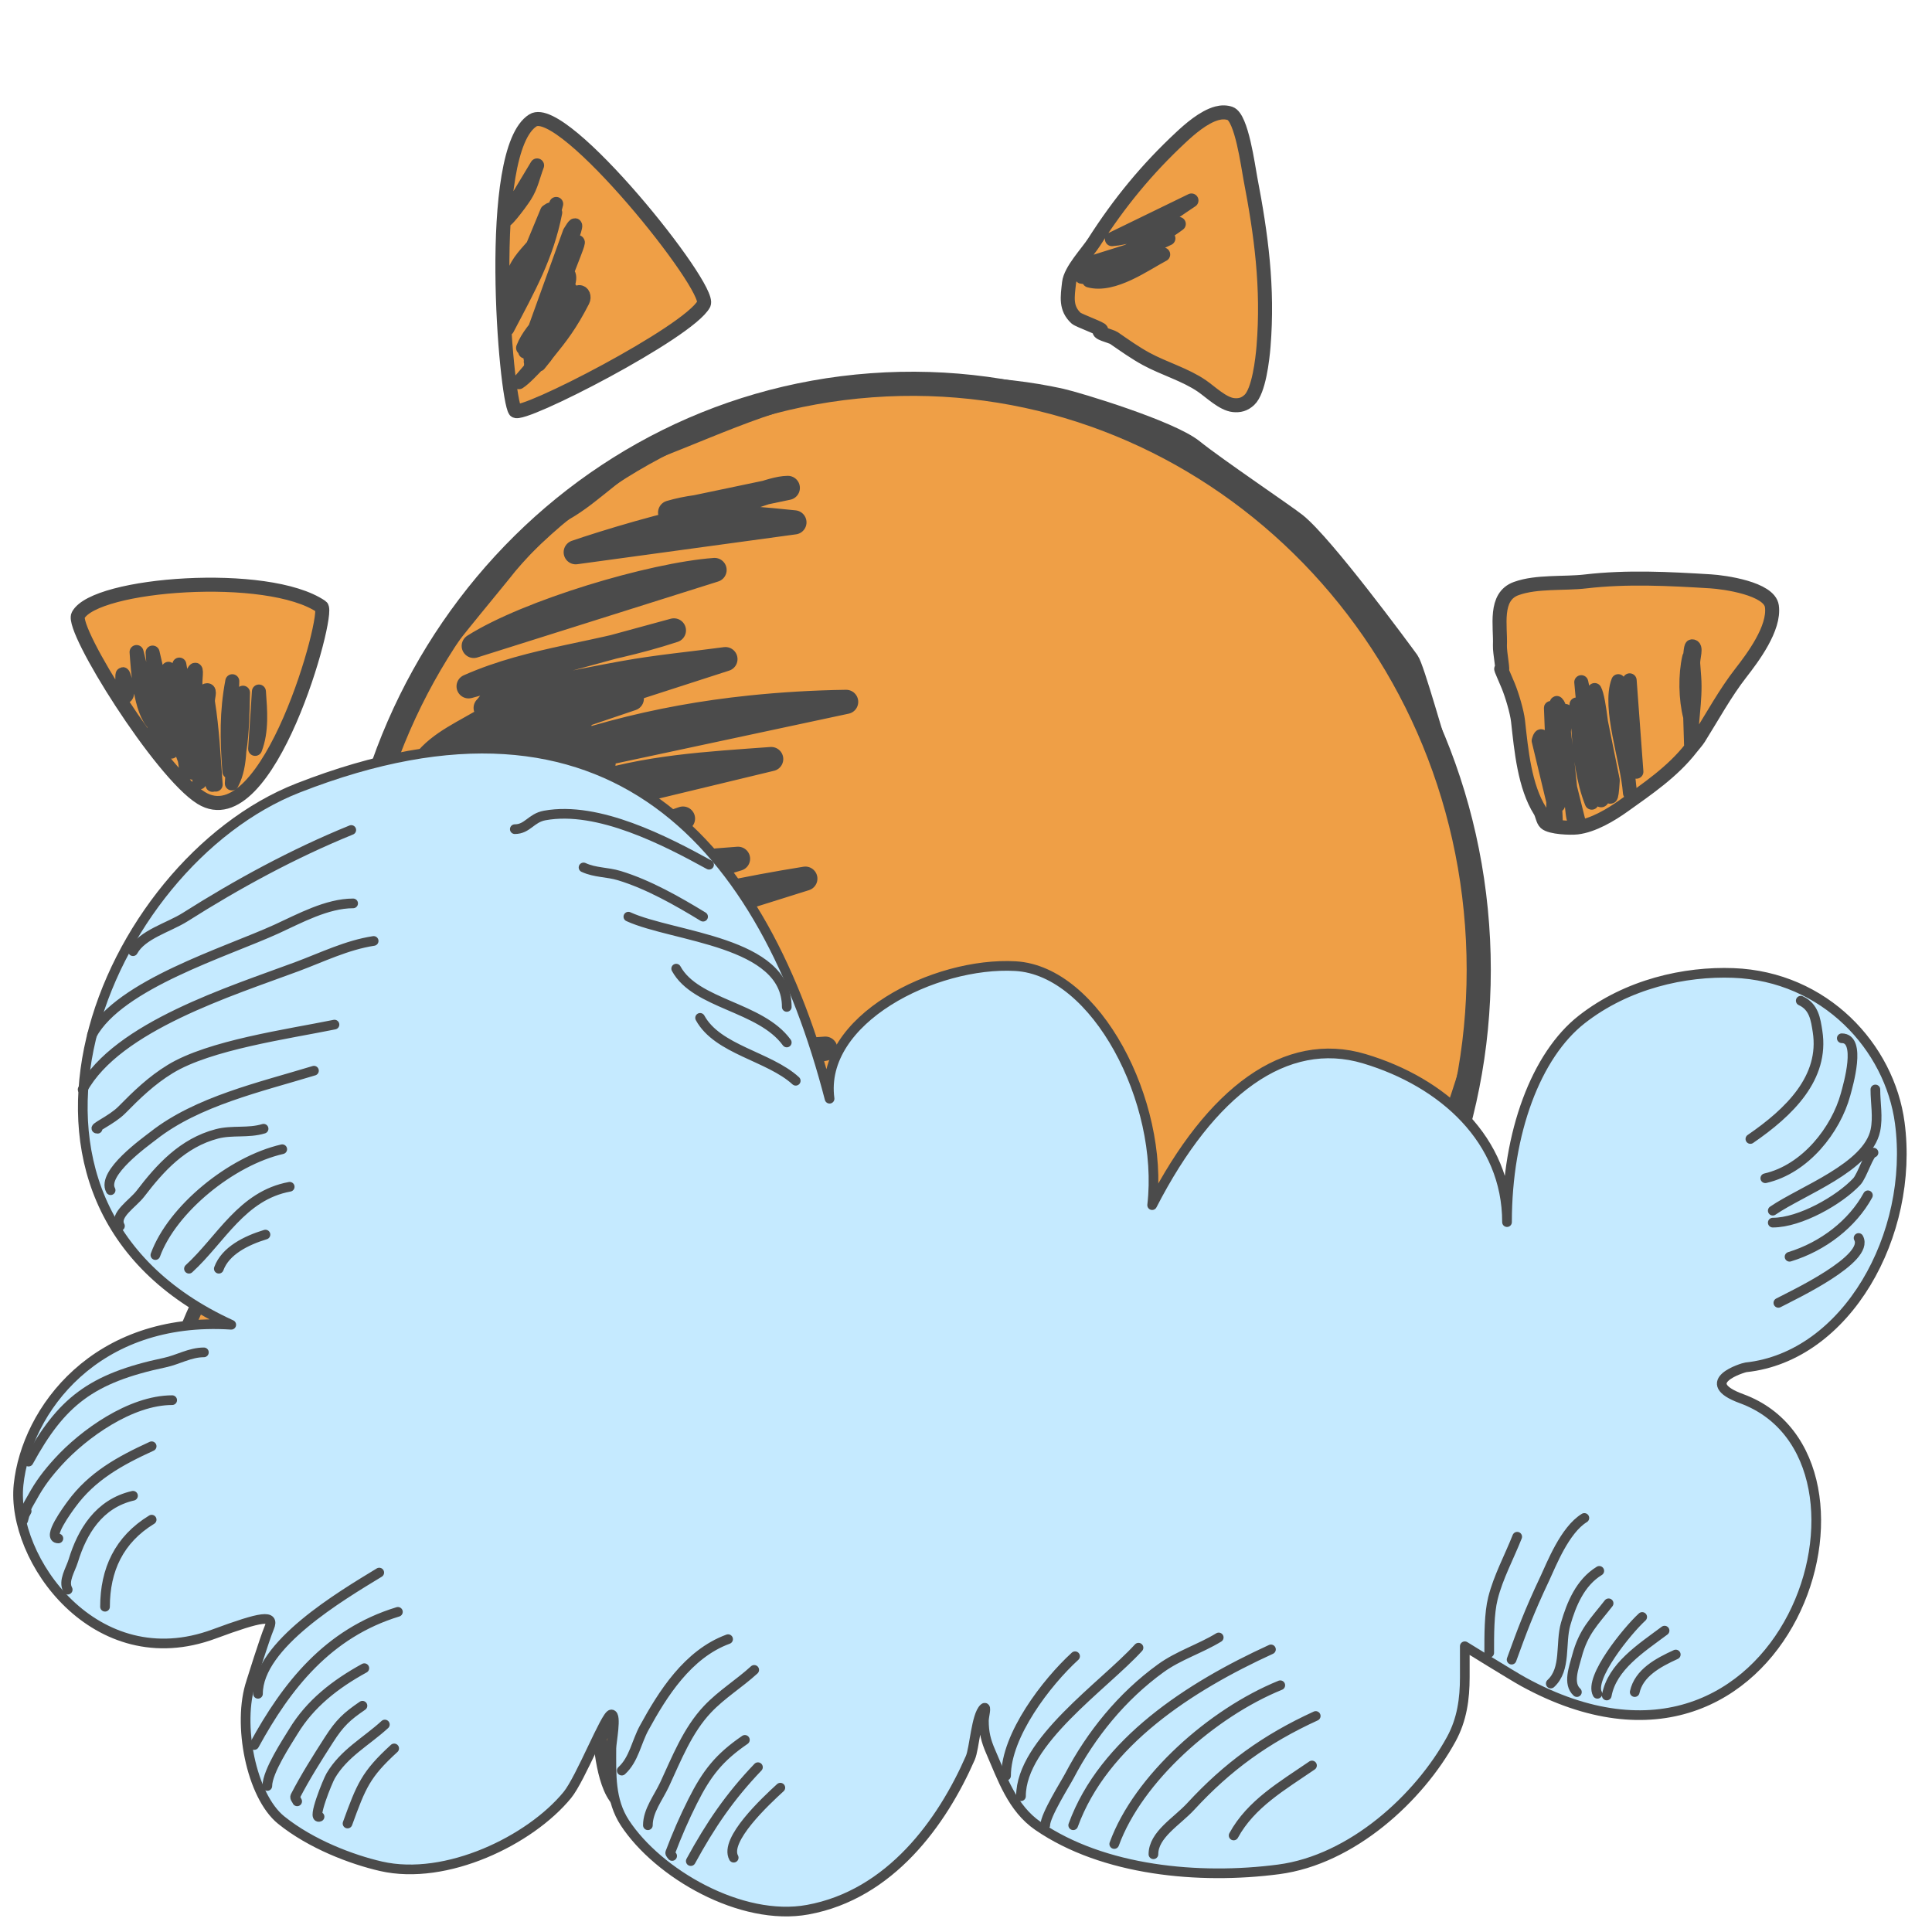 <?xml version="1.0" encoding="UTF-8" standalone="no"?>
<!DOCTYPE svg PUBLIC "-//W3C//DTD SVG 1.1//EN" "http://www.w3.org/Graphics/SVG/1.1/DTD/svg11.dtd">
<!-- Created with Vectornator (http://vectornator.io/) -->
<svg height="100%" stroke-miterlimit="10" style="fill-rule:nonzero;clip-rule:evenodd;stroke-linecap:round;stroke-linejoin:round;" version="1.1" viewBox="0 0 400 400" width="100%" xml:space="preserve" xmlns="http://www.w3.org/2000/svg" xmlns:vectornator="http://vectornator.io" xmlns:xlink="http://www.w3.org/1999/xlink">
<defs/>
<g id="Слой-1" vectornator:layerName="Слой 1">
<g opacity="1" vectornator:layerName="Группа 1">
<path d="M251.971 23.452C249.169 24.197 246.198 26.854 244.501 28.434C237.451 35.002 231.722 41.976 226.509 50.141C225.12 52.316 221.629 55.912 221.334 58.557C221.006 61.499 220.569 63.818 222.813 65.891C223.283 66.325 228.396 68.186 227.962 68.347C226.592 68.856 230.03 69.576 230.621 69.983C232.837 71.508 234.983 73.049 237.344 74.331C240.989 76.309 245.433 77.57 248.85 79.921C250.649 81.16 253.168 83.642 255.378 83.871C256.628 84 257.652 83.746 258.666 82.801C260.628 80.974 261.381 74.442 261.602 71.715C262.59 59.516 261.125 48.629 258.868 36.885C258.407 34.487 257.068 24.31 254.679 23.489C253.841 23.201 252.906 23.204 251.971 23.452ZM246.68 41.506C241.345 45.003 236.696 49.036 230.215 49.514L246.68 41.506ZM244.058 46.366C241.718 48.124 239.161 49.526 236.676 51.046L237.051 50.9L241.905 49.36C240.034 50.188 236.267 52.236 232.613 53.59C232.145 53.857 231.712 54.196 231.242 54.459C230.345 54.963 221.361 58.848 224.73 56.712L228.608 54.653C228.069 54.72 227.644 54.617 227.167 54.582C226.852 54.627 226.567 54.804 226.247 54.828L226.948 54.599C226.5 54.549 225.933 54.688 225.562 54.523L233.438 52.052L244.058 46.366ZM240.826 52.689C237.064 54.67 230.507 59.456 225.493 58.073L240.826 52.689ZM259.52 316.673C256.831 316.261 215.141 334.494 215.065 336.551C215.018 337.845 220.13 343.821 226.645 349.875C227.252 348.926 228.028 347.911 228.094 347.819C228.186 347.689 228.304 347.573 228.397 347.442L226.57 345.864C225.804 346.317 224.971 346.802 224.641 346.656C223.912 346.332 224.725 345.751 225.745 345.157L223.389 343.145C227.029 340.837 228.779 339.285 232.985 337.061C233.482 336.798 234.753 336.345 234.687 336.936C234.412 339.403 229.428 342.595 227.808 343.941C227.358 344.315 226.487 344.724 225.745 345.157L226.57 345.864C227.721 345.182 228.879 344.384 229.151 344.197C230.575 343.219 231.799 342.181 233.275 340.998C233.38 340.879 233.473 340.738 233.579 340.621C234.201 339.935 235.835 339.037 235.835 339.037C235.835 339.037 234.188 340.266 233.275 340.998C231.527 342.984 229.951 345.256 228.397 347.442L230.635 349.345C232.983 347.768 235.442 345.84 235.978 345.465C236.647 344.998 237.248 344.471 237.85 343.91C238.037 343.736 238.645 343.308 238.483 343.508C237.739 344.433 234.374 347.702 231.87 350.376L233.05 351.412C235.09 349.999 236.964 348.346 239.073 347.01C239.676 346.627 240.996 345.403 241.052 346.155C241.183 347.933 236.142 350.613 234.581 352.716L235.11 353.15C236.944 352.503 242.776 347.8 243.158 347.772C244.338 347.685 241.833 349.866 241.065 350.821C240.78 351.174 239.092 353.662 237.881 355.545L239.056 356.522C240.675 355.531 242.309 354.231 243.253 353.554C243.749 353.198 244.988 352.048 244.844 352.669C244.722 353.194 240.81 357.867 240.93 357.979C241.815 358.796 247.11 351.97 243.868 357.407C243.383 358.222 243.058 358.767 242.711 359.679L239.056 356.522C238.161 357.07 237.24 357.726 236.541 357.593C236.389 357.564 237.361 356.353 237.881 355.545L235.11 353.15C234.823 353.251 233.903 354.005 233.891 353.831C233.866 353.492 234.291 353.107 234.581 352.716L233.05 351.412C232.514 351.783 232.059 352.291 231.481 352.591C231.241 352.715 230.86 352.967 230.532 353.192C237.271 358.893 244.839 364.114 250.588 364.71C251.703 364.825 252.405 365.397 253.647 365.016C256.087 364.266 258.678 334.167 259.437 331.271C259.631 330.533 261.791 317.022 259.52 316.673ZM231.87 350.376L230.635 349.345C229.61 350.033 228.592 350.657 227.779 351.032C228.443 351.631 229.195 352.057 229.885 352.649C230.171 352.159 231.008 351.296 231.87 350.376ZM222.31 337.494C222.266 336.9 223.401 337.414 223.957 337.373C225.622 337.25 227.287 337.127 228.952 337.004C228.25 337.056 223.483 337.356 223.324 337.774C223.304 337.826 223.397 337.839 223.387 337.887C223.864 337.848 224.422 337.782 224.722 338.025C225.321 338.509 225.461 339.36 226.629 339.184C227.263 339.088 223.117 339.311 223.387 337.887C222.833 337.933 222.344 337.959 222.31 337.494ZM127.239 325.128C126.314 324.99 125.191 325.001 124.355 325.695C120.308 329.059 123.493 351.541 124.009 357.68C123.013 357.405 125.137 355.782 125.854 355.004C126.197 354.632 126.946 354.061 128.19 353L125.499 354.676C127.346 353.505 127.68 353.303 129.797 351.582C128.842 352.379 129.055 352.262 128.19 353L131.464 350.987C133.733 348.517 136.206 346.029 138.536 345.857C139.184 345.81 137.455 346.583 136.968 347.036C136.336 347.625 135.695 348.197 135.053 348.773L139.221 346.161C137.693 350.179 130.842 354.155 127.635 356.704C127.595 356.736 125.078 358.91 124.177 359.204C124.514 363.409 125.604 373.358 130.235 373.998C139.49 375.277 155.579 360.912 160.114 353.305C161.83 350.426 168.927 344.766 165.585 340.673C161.123 335.21 145.317 329.332 138.66 328.067C135.558 327.477 130.871 323.73 129.131 325.343C128.907 325.551 128.163 325.266 127.239 325.128ZM124.009 357.68C124.02 357.809 124.053 358.271 124.061 358.385C124.07 358.508 124.149 358.831 124.16 358.969C124.253 358.59 124.659 358.003 125.461 357.16C124.93 357.418 124.363 357.778 124.009 357.68ZM137.336 334.072L126.253 342.451C129.011 339.025 133.597 336.01 137.336 334.072ZM136.994 338.41L125.555 346.46C129.255 343.386 133.699 341.605 137.704 339.066L125.555 346.46C129.011 342.167 132.587 341.203 136.994 338.41ZM136.651 351.727C134.879 356.388 129.349 358.488 126.383 362.172L136.651 351.727ZM53.975 248.476C48.266 252.507 37.988 275.662 36.009 282.528C35.772 283.351 35.491 284.33 35.161 285.249L42.291 280.884C41.636 281.059 41.041 281.156 41.002 280.624L47.312 276.378L47.367 276.374L52.783 272.726C51.411 273.164 50.08 273.71 48.9 273.957C48.422 274.057 47.906 274.051 47.417 274.067C45.707 275.805 43.919 277.484 41.86 278.789L47.033 274.095C46.979 274.098 46.922 274.103 46.868 274.107C46.535 274.132 45.547 274.204 45.88 274.18C46.375 274.143 46.811 273.95 47.295 273.898L49.622 271.777C48.876 271.832 48.117 271.888 47.371 271.943C46.816 271.984 45.169 272.106 45.724 272.065C50.665 271.7 55.58 269.77 60.143 267.752L56.043 270.536C58.056 270.145 59.968 269.941 60.355 270.631C60.719 271.28 59.099 271.25 58.431 271.482C56.622 272.112 54.775 272.223 52.998 272.651C54.411 272.216 55.839 271.938 57.111 272.288C57.352 272.355 56.707 272.588 56.478 272.69C55.505 273.12 54.586 273.594 53.592 273.966C53.278 274.083 50.846 275.085 48.498 275.995C49.238 275.692 50.969 275.125 52.271 274.772C53.527 274.679 50.928 277.161 49.849 277.845C48.422 278.749 45.722 280.576 42.884 282.199L49.875 278.198C48.593 279.79 38.361 286.187 37.008 285.586L42.884 282.199C40.111 283.784 37.227 285.102 35.166 285.308C33.764 289.222 32.279 293.514 37.626 295.465C40.535 296.527 78.344 289.365 80.121 280.457C80.927 276.419 59.531 244.553 53.975 248.476ZM56.043 270.536C53.794 270.973 51.407 271.646 50.72 271.696C50.374 271.722 50.023 271.748 49.677 271.773C49.667 271.784 49.632 271.767 49.622 271.777C48.978 272.474 48.332 273.135 47.675 273.811C49.418 273.609 51.112 273.12 52.783 272.726C52.823 272.713 52.848 272.672 52.888 272.659L56.043 270.536ZM59.051 257.436C63.85 258.099 50.695 262.01 48.692 262.158L59.051 257.436ZM58.999 265.71C55.962 267.635 51.794 269.431 48.254 269.692L58.999 265.71ZM38.517 121.188C27.741 121.753 17.918 124.074 16.18 127.384C14.641 130.315 33.192 159.993 41.653 165.204C55.585 173.785 68.376 126.872 66.551 125.619C61.006 121.812 49.294 120.623 38.517 121.188ZM28.276 134.999L31.893 149.619C31.846 148.753 31.762 147.9 31.758 147.03L30.673 140.552C31.744 142.465 31.747 144.735 31.758 147.03L33.017 154.38C32.257 153.023 32.029 151.501 31.919 149.971C29.017 147.063 28.579 139.099 28.276 134.999ZM31.596 135.109L34.274 146.726C34.258 145.165 34.263 143.58 34.151 142.068L34.849 149.283L35.573 152.36C35.365 152.169 35.257 151.801 35.073 151.57L35.481 155.616C34.892 154.12 34.784 152.466 34.632 150.835C32.156 146.864 31.906 139.314 31.596 135.109ZM37.133 137.595L39.528 151.36C37.023 151.545 36.364 140.903 37.133 137.595ZM34.88 138.47L39.776 159.966C39.265 159.74 38.827 158.635 38.391 157.647L38.788 160.039C38.452 159.187 38.429 158.256 38.259 157.361C36.29 152.481 35.12 141.73 34.88 138.47ZM25.599 139.863C26.209 141.55 26.521 143.375 26.414 141.93C26.359 141.178 26.599 144.341 25.916 144.152C25.47 144.029 25.016 138.249 25.599 139.863ZM40.256 138.782C40.835 138.064 40.394 140.652 40.464 141.603C40.604 143.504 40.744 145.401 40.885 147.302C41.183 151.352 42.831 157.965 41.305 161.98L39.754 140.946C40.018 140.251 39.799 139.35 40.256 138.782ZM48.094 141.04L47.487 159.752C46.987 152.965 46.885 147.422 48.094 141.04ZM42.878 142.901C43.655 142.844 42.929 144.546 43.06 145.369C43.962 151.02 44.228 156.72 44.65 162.443L43.391 155.092C43.655 157.365 43.783 159.67 43.992 162.491L41.929 147.993C42.71 150.491 43.109 152.666 43.378 154.916L41.743 145.466C42.08 144.58 41.983 142.967 42.878 142.901ZM50.312 143.417C50.226 147.192 50.186 151.473 49.549 155.524C49.416 157.917 49.04 160.212 47.999 162.196L49.072 144.571C49.233 146.755 49.414 149.217 49.538 151.626L50.312 143.417ZM53.606 143.174C53.9 147.169 54.25 151.301 52.825 155.046L53.606 143.174ZM110.344 24.917C100.329 31.16 104.716 82.409 106.663 85.031C107.857 86.637 142.573 68.815 145.713 62.952C147.488 59.637 116.606 21.013 110.344 24.917ZM111.198 34.247C110.363 36.441 109.998 38.517 108.684 40.576C107.578 42.308 103.919 47.071 104.659 45.126L111.198 34.247ZM115.153 42.225C114.721 44.083 114.057 45.91 113.406 47.73L114.953 44.013C113.17 53.06 109.484 59.59 105.027 68.079L109.526 57.232C108.54 59.447 106.782 63.394 107.242 62.185L115.153 42.225ZM113.968 43.376C114.048 43.415 113.963 43.695 113.662 44.462C112.206 48.168 108.558 59.011 105.318 63.036L109.955 51.824L106.194 57.714C106.497 55.001 108.535 52.963 110.329 50.911L113.28 43.781C113.649 43.548 113.888 43.338 113.968 43.376ZM118.958 46.671C120.149 45.775 113.694 60.998 113.251 62.097C112.358 64.312 111.456 66.475 110.535 68.677L117.959 48.103C118.48 47.23 118.787 46.799 118.958 46.671ZM119.598 50.109C119.741 50.112 119.536 50.761 118.934 52.344C118.44 53.645 117.87 55.064 117.358 56.418C118.386 57.019 117.685 59.168 116.481 61.74C116.694 61.496 117.006 61.217 117.198 60.979L116.389 61.983C114.204 66.559 110.461 72.403 109.888 74.868L111.207 71.049C110.724 72.064 110.343 73.198 109.836 74.163L112.647 66.631L110.17 69.708L109.346 72.014C108.239 73.389 108.877 72.702 109.32 71.661C109.579 71.052 109.812 70.444 110.069 69.834L108.299 72.032C109.178 69.721 111.086 67.483 113.105 65.356L115.644 58.612L116.509 56.126C116.534 56.124 116.54 56.123 116.564 56.122L118.224 51.687C118.971 50.759 119.454 50.107 119.598 50.109ZM118.112 59.907C118.491 65.047 112.975 71.803 109.94 75.573L118.112 59.907ZM119.866 60.486C120.711 60.424 121.056 61.485 120.659 62.259C118.081 67.29 116.152 69.731 113.504 73.007C113.106 73.482 112.964 73.795 112.547 74.259C112.19 74.699 111.984 74.959 111.587 75.452L111.928 74.836C110.247 76.637 108.497 78.456 107.442 79.125L113.388 72.188L119.866 60.486ZM315.934 239.431C312.756 240.243 298.667 281.278 298.46 283.135C298.038 286.919 298.945 288.893 301.645 289.821C301.645 289.821 309.439 291.35 310.731 290.796C311.941 265.039 302.239 288.268 302.899 288.392C302.917 288.641 311.308 277.654 312.082 276.509C314.841 272.43 307.286 289.462 307.286 289.462L309.84 290.916C309.84 290.916 323.854 291.756 330.972 290.662L329.547 287.813C329.19 288.02 328.812 288.229 328.568 288.004C328.415 287.862 328.892 287.192 329.03 286.788L328.2 285.255C326.959 286.731 325.122 288.827 324.286 288.32C324.092 288.201 324.193 287.79 324.23 287.556C324.485 285.932 325.504 284.006 326.644 282.12L326.58 282.007C325.327 283.774 320.956 290.07 320.659 289.539C320.105 288.55 324.197 281.32 324.694 280.374C324.799 280.173 324.43 278.93 324.558 278.655C323.775 280.366 321.978 284.766 320.285 283.737C320.171 283.668 319.806 290.888 319.024 290.166C318.808 289.966 316.13 289.777 316.1 289.343C315.784 289.792 318.193 281.452 317.918 281.93C317.417 282.798 312.944 290.886 312.975 289.863C313.011 288.647 314.68 289.396 314.94 288.188C312.554 291.243 310.822 289.831 310.822 289.831C312.016 287.479 319.401 276.291 319.401 276.291C319.546 275.972 317.502 288.93 317.502 288.93C317.502 288.931 325.368 279.022 325.274 279.267C325.268 279.284 325.236 279.371 325.228 279.389L326.58 282.007C326.805 281.69 327.31 280.973 327.381 280.884C328.047 280.056 329.536 278.343 328.869 279.171C328.102 280.124 327.523 280.667 326.644 282.12L328.2 285.255C328.577 284.805 329.173 284.174 329.321 283.99C329.357 283.946 333.679 279.499 333.69 279.647C333.715 279.985 329.551 285.271 329.03 286.788L329.547 287.813C330.934 287.011 337.605 280.481 336.781 284.027C336.612 284.756 331.583 289.191 331.414 289.921C331.362 290.146 331.294 290.358 331.242 290.583C334.02 290.151 337.072 289.854 339.488 289.384C342.299 288.838 349.484 285.963 349.893 282.296C350.385 277.885 321.852 239.988 317.945 239.755C317.281 239.716 316.61 239.259 315.934 239.431ZM305.013 275.965L301.056 288.199C299.549 284.375 303.275 279.518 305.013 275.965ZM321.017 120.737C318.548 120.852 316.12 121.061 313.924 121.851C309.272 123.525 310.717 129.639 310.542 133.62C310.475 135.141 311.387 139.455 310.851 138.559C310.54 138.04 311.673 140.565 312.263 141.999C313.023 143.843 314.074 147.335 314.292 149.293C314.961 155.329 315.637 162.798 318.866 167.919C319.297 168.602 319.418 169.869 319.986 170.377C321.059 171.336 325.166 171.469 326.512 171.313C329.816 170.929 333.519 168.718 336.171 166.82C341.031 163.343 346.311 159.792 350.136 154.861L349.938 148.437C348.974 144.737 348.884 139.737 349.742 136.046L349.808 137.695C349.893 136.191 350.03 133.839 350.295 133.819C351.405 133.737 350.472 136.215 350.56 137.403C350.63 138.354 350.697 139.273 350.768 140.223C351.13 145.139 349.94 149.972 350.187 154.799C350.705 154.126 351.293 153.522 351.75 152.793C354.525 148.364 357.202 143.461 360.416 139.335C362.888 136.161 367.488 130.039 366.848 125.51C366.326 121.82 356.979 120.533 354.16 120.361C345.469 119.83 336.844 119.383 328.276 120.379C325.975 120.646 323.485 120.622 321.017 120.737ZM327.385 141.239L331.901 162.055C332.299 167.46 330.797 166.386 330.228 161.823C329.407 155.238 327.877 147.9 327.385 141.239ZM335.042 141.029L337.467 164.184C336.969 157.436 332.943 146.546 335.042 141.029ZM337.402 140.855L338.797 159.774C338.357 153.799 336.05 146.676 337.402 140.855ZM330.155 142.866C330.654 143.758 331.08 146.369 331.472 149.503L333.906 161.552C333.336 171.185 332.574 158.307 331.472 149.503L330.155 142.866ZM322.351 145.568C322.831 146.012 323.265 147.788 323.622 150.082C323.832 149.09 323.875 148.296 324.128 147.209L323.79 151.606C324.32 155.536 324.691 159.155 325.074 163.031L326.801 169.992C326.931 171.749 325.883 169.844 325.757 169.301C325.541 168.37 325.296 165.278 325.074 163.031L323.418 156.3L322.927 162.362L322.585 166.7C321.97 162.071 322.232 158.172 322.869 154.096L322.087 150.963C321.967 149.349 322.274 147.86 322.403 146.273C322.422 146.036 322.182 145.412 322.351 145.568ZM326.41 145.978L329.556 166.185C327.748 161.598 327.192 156.582 326.831 151.677C326.787 151.083 326.744 150.508 326.701 149.914C326.604 148.607 326.314 144.671 326.41 145.978ZM321.111 146.723C321.059 146.01 321.253 148.182 321.272 148.897C321.295 149.763 321.278 150.627 321.298 151.494L322.109 169.984C321.683 168.62 321.623 168.766 321.594 167.481C321.582 166.969 321.601 166.458 321.591 165.946L318.565 153.35C318.666 153.084 319.021 151.448 319.553 153.277C320.703 157.236 321.149 161.212 321.539 165.241C321.447 160.653 321.402 156.082 321.298 151.494L321.111 146.723Z" fill="#ef9f46" fill-rule="nonzero" opacity="1" stroke="#4b4b4b" stroke-linecap="butt" stroke-linejoin="round" stroke-width="2.901" vectornator:layerName="Кривая 123"/>
<path d="M180.4 79.771C116.024 84.518 67.831 142.224 72.732 208.695C77.634 275.166 133.771 325.178 198.146 320.431C262.522 315.684 310.716 257.978 305.814 191.507C300.912 125.036 244.775 75.023 180.4 79.771ZM149.388 104.565C152.953 104.434 159.442 101.039 163.11 101.014L138.74 106.118C142.281 105.083 145.824 104.695 149.388 104.565ZM145.394 107.281C150.987 106.772 159.091 107.593 164.479 108.15L119.197 114.336C124.371 112.534 139.801 107.791 145.394 107.281ZM147.944 118.009L98.083 133.733C109.329 126.604 134.916 118.97 147.944 118.009ZM139.526 130.516L97.018 142.099C110.437 136.166 123.973 135.637 139.526 130.516ZM150.195 136.465L95.212 154.231C96.523 154.098 129.378 144.742 130.813 144.636L86.717 159.577C89.251 154.749 94.631 152.328 99.178 149.679C103.022 147.439 120.681 143.625 123.937 142.423L100.549 146.565C101.048 146.1 101.4 145.318 102.045 145.155C111.026 142.883 120.106 140.954 129.211 139.312C136.157 138.058 143.203 137.408 150.195 136.465ZM155.294 146.486C161.748 145.815 168.354 145.411 175.188 145.314L98.845 161.636C117.899 153.212 135.935 148.499 155.294 146.486ZM119.999 149.856L81.487 170.241C80.381 168.266 84.977 167.544 86.835 166.421C90.081 164.457 93.231 162.328 96.364 160.165C104.077 154.838 110.949 151.615 119.999 149.856ZM124.964 158.056L108.231 166.911C112.459 165.562 116.795 164.45 120.969 163.018C133.346 158.769 146.748 158.104 159.668 157.151L99.257 171.708L81.887 180.904C81.988 180.469 81.831 179.837 82.176 179.583C87.734 175.492 93.329 171.374 99.318 168.04C107.405 163.539 116.044 160.101 124.964 158.056ZM99.257 171.708L108.231 166.911C103.714 168.352 99.32 170.099 95.297 172.649L99.257 171.708ZM141.406 169.474L78.111 198.652C82.468 195.889 86.757 191.198 91.168 188.533C106.283 179.402 125.075 175.16 141.406 169.474ZM152.802 177.802L115.237 189.315L81.281 204.874C82.07 202.799 84.36 201.816 86.16 200.675C90.186 198.122 94.305 195.713 98.423 193.331C98.606 192.849 98.686 192.265 99.1 192.041C102.445 190.227 106.47 188.179 109.919 186.555C113.285 184.97 116.071 183.8 119.612 182.789C130.401 179.712 141.643 178.625 152.802 177.802ZM98.423 193.331C98.23 193.84 97.935 194.228 97.695 194.685L115.237 189.315L135.79 179.883C123.574 183.004 111.1 186.015 99.954 192.391C99.436 192.688 98.94 193.032 98.423 193.331ZM166.738 181.914L81.572 208.666C82.081 208.343 94.821 201.007 95.388 200.821C107.196 196.953 118.995 193.067 130.939 189.693C142.706 186.369 154.69 183.846 166.738 181.914ZM127.526 198.038L82.256 218.094C85.73 213.779 91.102 211.55 96.016 209.341C106.233 204.748 116.732 200.796 127.526 198.038ZM155.121 203.269L114.473 206.239L79.623 233.823C100.721 220.449 130.522 205.083 155.121 203.269ZM155.179 218.27C160.441 217.821 165.693 217.494 170.879 217.112L114.119 228.8L90.512 237.984C90.486 237.973 100.973 232.343 103.578 231.054C113.727 226.035 124.076 222.193 135.203 220.57L131.878 221.878C139.546 220.157 147.313 218.941 155.179 218.27ZM131.878 221.878C124.156 223.612 116.569 225.834 109.497 229.732L114.119 228.8L131.878 221.878ZM153.318 228.213L93.879 245.475C113.32 236.879 132.136 231.122 153.318 228.213ZM165.882 241.406L99.949 257.433C99.896 256.714 115.015 252.604 117.528 251.824C133.085 246.994 149.64 242.603 165.882 241.406ZM176.823 254.304L106.308 268.07C107.727 264.337 113.605 265.971 117.295 265.133C123.076 263.821 128.815 262.209 134.586 260.845C148.445 257.571 162.646 255.35 176.823 254.304ZM115.187 269.483C118.476 268.922 122.25 269.864 125.632 269.658L112.128 270.653C113.096 270.04 114.091 269.67 115.187 269.483ZM196.451 265.262C179.367 270.258 162.583 274.062 144.92 276.742C141.382 277.279 137.728 277.421 134.114 277.657L125.519 279.354C127.195 279.543 128.849 279.652 130.52 279.812L160.267 279.037C151.517 279.682 142.742 280.05 133.967 280.149C132.838 280.162 131.672 279.923 130.52 279.812L122.036 280.025L121.221 280.203C121.379 280.133 121.548 280.115 121.707 280.049L115.208 280.233C118.073 278.966 121.181 278.966 124.353 279.263C123.464 279.52 122.57 279.69 121.707 280.049L122.036 280.025L125.519 279.354C125.147 279.312 124.779 279.294 124.408 279.259C127.554 278.357 130.789 277.874 134.114 277.657L196.451 265.262ZM205.903 274.431C185.013 281.056 164.094 286.493 142.171 288.11L205.903 274.431ZM124.336 290.252C134.618 289.494 145.729 289.469 155.926 290.522L124.336 290.252ZM232.566 288.71C204.046 294.688 174.334 297.258 145.376 299.393L232.566 288.71ZM222.747 302.253C204.071 305.656 185.259 305.904 166.38 307.296L222.747 302.253Z" fill="#ef9f46" fill-rule="nonzero" opacity="1" stroke="#4b4b4b" stroke-linecap="butt" stroke-linejoin="round" stroke-width="5" vectornator:layerName="Кривая 122"/>
<path d="M103.997 118.422C106.506 115.105 113.524 107.656 116.882 105.755C123.157 102.204 128.749 95.609 135.623 92.989C149.448 87.718 164.556 80.163 179.597 79.906C192.953 79.678 206.462 79.508 219.707 82.448C223.065 83.194 242.289 89.019 247.132 92.928C251.805 96.701 266.355 106.503 268.502 108.236C274.241 112.869 290.151 134.49 291.805 136.764C292.9 138.27 297.251 154.075 299.094 159.573C305.251 177.943 308.266 199.495 304.757 219.058C303.987 223.352 292.665 256.769 285.196 266.642C282.035 270.82 272.083 283.737 270.357 286.257C266.619 291.714 258.851 297.041 253.113 299.228C249.546 300.588 246.542 303.866 242.829 305.282C236.146 307.83 230.456 313.31 223.368 314.833C218.505 315.879 214.082 317.829 209.199 318.879C202.099 320.404 179.759 321.906 176.04 321.635C169.406 321.151 163.817 317.712 157.479 316.305C155.436 315.851 153.676 313.851 151.651 313.293C144.631 311.356 137.263 308.216 131.693 303.262C129.708 301.496 122.894 296.4 121.476 295.139C116.628 290.827 99.634 275.921 98.118 272.834C95.767 268.05 91.138 264.808 88.43 260.438C81.554 249.342 79.631 239.914 76.836 227.446C74.246 215.89 72.002 204.825 71.701 192.96C71.479 184.221 74.582 175.069 76.466 166.719C77.457 162.33 86.876 140.6 90.783 134.897C92.788 131.969 103.384 119.232 103.997 118.422Z" fill="#ffffff" fill-opacity="0" fill-rule="nonzero" opacity="1" stroke="#4b4b4b" stroke-linecap="butt" stroke-linejoin="round" stroke-width="4.012" vectornator:layerName="Кривая 23"/>
</g>
</g>
<g id="Слой-2" vectornator:layerName="Слой 2">
<path d="M52.004 348.208C49.047 356.866 52.006 371.814 58.206 376.82C64.406 381.826 72.856 385.013 78.898 386.395C85.64 387.937 93.354 386.599 100.346 383.699C107.338 380.8 113.608 376.339 117.462 371.637C118.842 369.953 120.834 365.782 122.624 362.033C124.414 358.283 126.003 354.954 126.577 354.954C127.161 354.954 127.161 356.398 127.015 358.002C126.869 359.606 126.577 361.371 126.577 362.012C126.577 364.675 126.506 367.347 126.821 369.942C127.136 372.538 127.837 375.056 129.381 377.412C132.805 382.634 138.817 387.757 145.7 391.259C152.583 394.761 160.336 396.642 167.244 395.377C175.789 393.814 182.746 389.286 188.295 383.483C193.845 377.681 197.987 370.602 200.9 363.937C201.324 362.967 201.623 360.768 202.017 358.628C202.411 356.489 202.9 354.407 203.705 353.671C204.035 353.369 204.035 353.796 203.952 354.407C203.87 355.017 203.705 355.81 203.705 356.238C203.705 357.458 203.808 358.496 204.035 359.512C204.262 360.529 204.612 361.523 205.107 362.654C206.3 365.384 207.41 368.311 208.894 371.017C210.377 373.723 212.235 376.208 214.923 378.053C221.69 382.698 230.03 385.48 238.731 386.833C247.432 388.186 256.494 388.11 264.706 387.036C272.33 386.04 279.619 382.323 285.828 377.345C292.036 372.367 297.164 366.128 300.465 360.088C301.581 358.046 302.282 355.954 302.704 353.815C303.126 351.675 303.27 349.488 303.27 347.255L303.27 344.047L303.27 340.839C303.27 340.839 305.745 342.374 308.501 344.063C311.257 345.751 314.293 347.594 315.414 348.208C342.667 363.146 362.396 351.58 371.092 334.734C379.787 317.888 377.449 295.761 360.568 289.578C355.832 287.843 355.927 286.235 357.271 285.054C358.614 283.873 361.207 283.119 361.466 283.091C371.912 281.985 380.643 275.099 386.38 265.607C392.116 256.114 394.858 244.014 393.327 232.479C392.284 224.623 388.403 217.04 382.414 211.333C376.424 205.626 368.326 201.794 358.848 201.441C348.825 201.068 336.903 203.696 327.486 211.064C318.07 218.432 312.011 234.44 312.011 253.027C312.011 235.997 298.766 224.074 282.48 219.201C266.195 214.327 250.704 225.863 238.542 249.511C241.019 228.139 226.948 200.978 210.252 200.028C193.556 199.078 169.548 211.08 171.754 227.476C158.287 175.499 126.753 137.673 61.703 163.143C21.485 178.89-7.723 248.845 47.878 274.277C19.833 272.455 5.473 291.951 3.845 307.38C2.218 322.808 19.801 347.383 44.306 338.307C54.309 334.603 56.861 334.283 55.779 336.902C54.696 339.521 51.996 348.208 51.996 348.208" fill="#c5eaff" fill-rule="nonzero" opacity="1" stroke="#4b4b4b" stroke-linecap="butt" stroke-linejoin="round" stroke-width="2.004" vectornator:layerName="Кривая 1"/>
<path d="M27.537 196.935C29.443 193.447 34.925 192.036 38.352 189.866C49.13 183.037 60.74 176.715 72.726 171.84M19.04 214.253C24.758 203.788 46.793 197.137 57.277 192.34C62.004 190.177 67.694 187.038 73.112 187.038M17.109 225.563C24.237 212.517 47.978 205.166 61.525 200.116C66.671 198.197 71.835 195.657 77.361 194.814M20.199 233.692C18.874 233.692 23.131 231.928 25.22 229.805C28.322 226.65 31.359 223.703 35.262 221.322C43.401 216.356 59.494 214.117 69.25 212.133M22.902 246.416C20.969 242.878 30.129 236.406 31.786 235.106C40.874 227.978 53.897 225.063 65.001 221.675M24.833 253.838C23.569 251.525 27.461 249.242 29.082 247.123C33.113 241.853 37.806 236.612 44.917 234.753C48.096 233.922 51.384 234.665 54.573 233.692M32.172 259.847C35.637 250.333 47.905 240.343 58.435 237.934M39.124 262.674C45.773 256.59 50.086 247.52 59.98 245.709M45.304 262.674C46.661 258.948 50.988 256.817 54.959 255.606M5.908 302.613C12.669 290.239 18.825 285.34 34.103 282.114C36.842 281.535 39.333 279.993 42.214 279.993M5.522 312.863C5.291 313.285 4.749 314.193 4.749 314.63C4.749 315.488 5.174 312.952 5.522 312.156C5.843 311.422 6.294 310.742 6.681 310.035C8.242 307.177 9.806 305.119 12.088 302.613C17.269 296.924 27.017 289.889 35.648 289.889M12.088 318.518C9.554 318.518 14.053 312.462 14.791 311.449C19.019 305.646 24.764 302.468 31.399 299.432M14.019 329.121C13.025 327.302 14.578 325.071 15.178 323.113C16.997 317.167 20.46 311.301 27.537 309.682M21.744 332.656C21.744 325.027 24.646 318.75 31.399 314.63M53.414 350.681C53.414 340.521 70.656 330.384 78.519 325.587M52.642 361.284C59.326 349.051 67.863 338.145 82.382 333.716M55.346 369.767C55.346 366.747 59.49 360.536 60.753 358.457C64.239 352.714 69.414 348.682 75.43 345.379M61.525 372.948C61.397 372.594 60.965 372.224 61.139 371.887C63.206 367.883 65.641 364.043 68.091 360.224C70.381 356.653 71.814 355.371 75.043 353.155M66.16 376.129C64.545 376.868 67.799 368.799 68.477 367.646C71.223 362.979 75.797 360.595 79.678 357.043M71.954 377.542C74.802 369.722 75.719 367.381 81.609 361.991M128.729 366.586C131.254 364.276 131.767 360.672 133.364 357.75C137.171 350.782 142.382 342.432 150.744 339.371M134.137 377.896C134.137 374.876 136.322 372.192 137.613 369.413C140.051 364.163 142.34 358.25 146.496 353.862C149.41 350.785 153.05 348.571 156.152 345.733M139.157 384.258C139.029 384.022 138.678 383.8 138.771 383.551C140.124 379.951 141.668 376.406 143.406 372.948C146.35 367.09 148.898 363.877 154.22 360.224M143.02 385.318C147.129 377.798 151.067 372.005 156.924 365.879M151.903 384.611C149.9 380.945 158.497 372.922 161.559 370.12M208.293 367.646C208.293 359.233 216.641 348.343 222.583 342.905M211.382 371.887C211.382 360.592 228.553 349.003 235.715 341.138M216.403 377.896C216.403 375.85 220.58 369.256 221.424 367.646C225.874 359.163 232.226 351.249 240.35 345.379C244.029 342.721 248.47 341.368 252.323 339.017M222.197 377.896C228.462 360.697 246.316 349.188 263.137 341.491M230.694 381.784C235.643 368.198 250.999 354.636 265.068 348.914M238.805 383.904C238.805 379.85 243.674 377.107 246.529 374.008C254.103 365.788 262.022 360.027 272.407 355.276M255.413 380.016C259.001 373.448 265.51 369.729 271.634 365.525M372.827 207.184C375.577 208.443 375.915 211.065 376.303 213.546C377.799 223.129 370.51 230.246 362.398 235.813M381.324 214.96C385.472 214.96 382.64 224.634 382.096 226.624C380.122 233.848 373.844 242.03 365.488 243.942M388.276 225.563C388.276 228.391 388.863 231.27 388.276 234.046C386.655 241.71 373.096 246.496 367.033 250.658M387.89 238.641C386.964 238.641 385.602 243.38 384.414 244.649C380.808 248.498 372.675 253.132 367.033 253.132M386.731 247.477C383.52 253.353 377.451 258.083 370.509 260.2M384.8 256.313C387.171 260.652 371.366 268.084 368.192 269.743M308.326 342.198C308.326 338.481 308.3 334.057 309.099 330.888C310.207 326.494 312.446 322.406 314.12 318.164M312.961 343.612C315.091 337.765 316.469 333.936 319.913 326.647C321.156 324.018 323.943 316.766 328.024 314.277M321.072 348.56C324.34 345.569 322.981 340.279 324.162 336.19C325.328 332.151 327.164 327.643 331.114 325.233M326.479 350.327C324.567 348.578 325.84 345.309 326.479 342.905C327.842 337.778 330.028 335.814 333.045 331.949M330.728 350.681C328.939 347.407 336.899 337.612 339.997 334.776M332.659 351.034C333.749 345.049 339.786 341.232 344.632 337.604M338.452 350.327C339.318 346.366 343.25 344.244 346.949 342.552M106.585 171.669C109.225 171.669 109.933 169.358 112.773 168.838C123.858 166.809 137.865 174.122 146.804 179.03M120.816 179.596C123.26 180.715 125.69 180.517 128.241 181.295C134.228 183.121 140.209 186.52 145.566 189.788M130.098 189.788C139.421 194.054 162.891 194.82 162.891 208.474M139.998 200.547C144.062 207.985 157.44 208.352 162.891 215.834M144.948 210.738C148.567 217.363 159.196 218.681 164.748 223.762" fill="none" opacity="1" stroke="#4b4b4b" stroke-linecap="butt" stroke-linejoin="round" stroke-width="2.004" vectornator:layerName="Кривая 2"/>
</g>
</svg>
